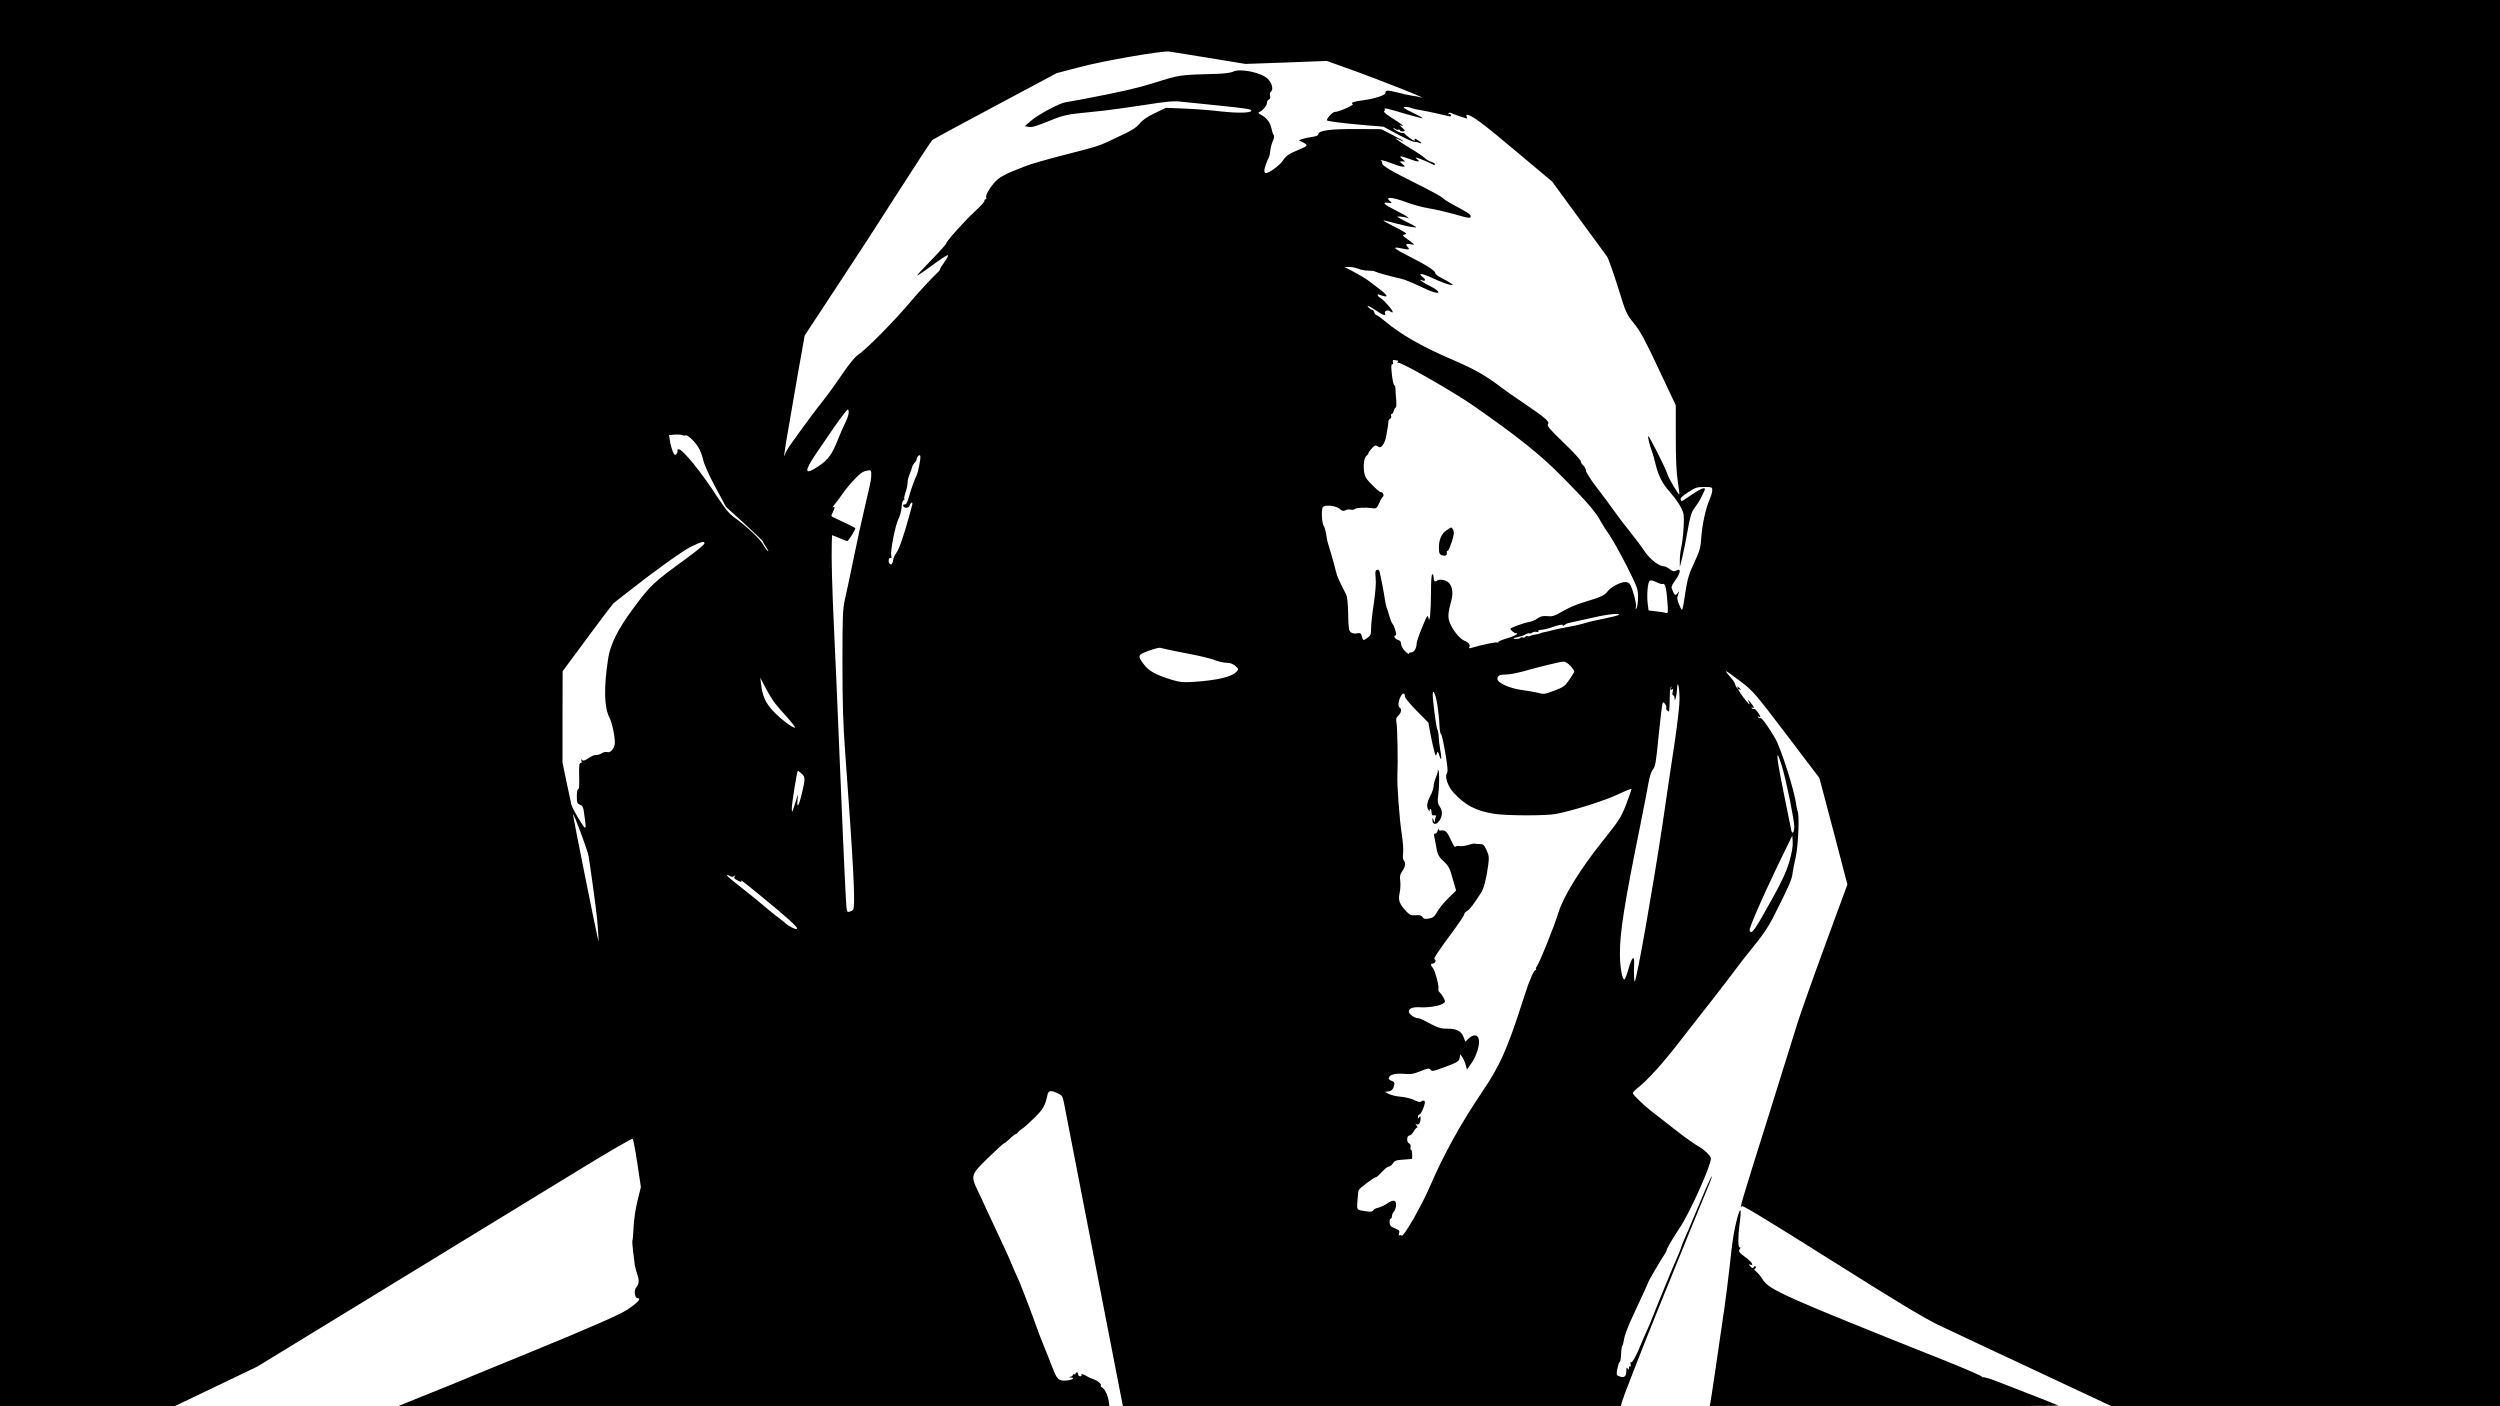 <?xml version="1.0" standalone="no"?>
<!DOCTYPE svg PUBLIC "-//W3C//DTD SVG 20010904//EN"
 "http://www.w3.org/TR/2001/REC-SVG-20010904/DTD/svg10.dtd">
<svg version="1.0" xmlns="http://www.w3.org/2000/svg"
 width="1920pt" height="1080pt" viewBox="0 0 1920 1080"
 preserveAspectRatio="xMidYMid meet">
<g transform="translate(0,1080) scale(0.1,-0.1)"
fill="#000000" stroke="none">
<path d="M0 5400 l0 -5400 670 0 670 0 318 152 317 152 1065 651 c586 358
1233 754 1438 879 206 126 377 225 381 220 5 -5 21 -90 36 -190 l27 -181 -26
-105 c-15 -60 -27 -144 -30 -200 -2 -53 -6 -100 -9 -105 -2 -4 0 -42 5 -83 6
-41 11 -88 13 -105 2 -16 11 -50 20 -74 16 -44 13 -74 -11 -102 -17 -19 -8
-79 12 -79 34 0 4 -33 -79 -89 -26 -18 -132 -68 -235 -112 -103 -44 -207 -88
-232 -99 -25 -10 -162 -67 -305 -126 -143 -58 -323 -132 -400 -164 -77 -33
-241 -100 -365 -149 l-225 -91 2733 0 2732 0 -4 33 c-5 45 -32 103 -51 111 -9
3 -14 10 -11 15 8 12 -25 39 -65 52 -19 7 -40 17 -48 23 -17 13 -43 17 -35 5
3 -5 -2 -9 -10 -9 -9 0 -16 7 -16 15 0 8 -4 15 -10 15 -5 0 -10 -5 -10 -11 0
-5 -4 -7 -10 -4 -5 3 -10 2 -10 -4 0 -5 -8 -12 -17 -14 -17 -4 -17 -5 0 -6 36
-2 15 -19 -30 -23 -63 -6 -75 6 -113 106 -17 44 -40 104 -52 131 -27 65 -47
115 -119 315 -34 91 -74 194 -91 230 -16 36 -38 85 -48 110 -17 43 -52 119
-137 300 -22 47 -51 108 -63 135 -12 28 -40 87 -61 131 -56 116 -53 123 85
257 61 59 114 107 118 107 4 0 24 16 44 35 19 19 40 35 44 35 5 0 13 6 17 13
4 7 20 20 34 29 15 9 58 48 95 85 67 66 81 92 99 176 6 32 28 35 79 10 31 -14
37 -23 46 -67 5 -28 84 -433 175 -901 90 -467 190 -982 222 -1143 l57 -292
1912 0 1912 0 7 28 c8 34 146 387 263 677 160 394 382 939 408 999 13 32 23
60 21 63 -2 2 -25 -47 -52 -109 -26 -62 -67 -160 -92 -218 -24 -58 -55 -130
-69 -161 -13 -31 -24 -59 -24 -63 0 -3 -9 -25 -19 -49 -25 -52 -211 -506 -211
-512 0 -2 -14 -35 -31 -72 -17 -38 -39 -88 -49 -113 -31 -79 -66 -141 -75
-133 -4 5 -5 -2 -2 -15 3 -12 1 -20 -4 -16 -5 3 -9 -3 -9 -13 0 -15 -2 -16
-10 -3 -7 11 -10 6 -10 -21 0 -41 -17 -54 -54 -39 -22 8 -23 11 -15 56 5 26
12 50 17 53 8 6 11 26 13 81 1 19 5 40 9 45 4 6 10 29 13 52 3 24 30 96 60
160 98 211 127 275 127 279 0 6 100 176 121 206 10 15 19 32 19 37 0 11 48 93
100 171 76 112 240 477 240 533 0 18 -52 69 -88 88 -23 12 -105 69 -152 106
-8 7 -44 35 -80 62 -36 28 -69 54 -75 59 -5 4 -30 23 -55 42 -62 48 -150 132
-150 145 0 5 17 24 38 40 83 67 190 185 332 369 29 38 59 76 66 85 55 68 310
396 352 454 29 39 75 99 102 132 110 134 148 189 202 297 107 212 127 258 134
305 3 27 15 85 25 130 19 81 30 328 15 351 -3 6 -8 30 -11 53 -14 108 -116
429 -162 509 -49 85 -104 161 -113 155 -5 -3 -12 0 -16 6 -4 8 -3 9 4 5 18
-11 14 3 -9 35 -11 16 -24 27 -29 24 -5 -3 -12 0 -16 6 -4 8 -3 9 4 5 20 -12
13 7 -14 39 -19 22 -23 24 -15 8 19 -38 4 -26 -39 30 -39 53 -50 74 -30 62 16
-10 11 1 -7 16 -15 12 -16 12 -8 -1 6 -11 5 -12 -4 -4 -7 6 -13 19 -15 27 -1
9 -11 27 -22 39 -75 87 -71 86 69 -20 93 -71 105 -86 348 -405 l252 -332 108
-409 107 -409 -173 -471 c-95 -259 -188 -523 -208 -586 -19 -63 -119 -380
-220 -705 -218 -693 -233 -745 -209 -708 5 8 222 -124 682 -414 511 -322 712
-443 825 -498 83 -40 416 -196 741 -348 l591 -277 1492 0 1491 0 0 5400 0
5400 -9600 0 -9600 0 0 -5400z m9285 4955 l280 -46 312 11 313 12 147 -53
c245 -86 684 -261 567 -225 -12 4 -39 9 -59 11 -21 3 -72 14 -113 25 -77 19
-92 19 -92 -4 0 -17 -78 -43 -170 -56 -79 -11 -99 -18 -81 -29 13 -8 -108 -61
-139 -61 -17 0 -67 -56 -58 -65 7 -7 135 -23 288 -36 l145 -12 110 -59 c60
-32 116 -58 125 -57 8 1 23 -1 33 -6 31 -13 28 0 -5 19 -17 11 -28 14 -24 7 4
-6 3 -11 -2 -11 -10 0 -63 38 -73 53 -3 4 -10 7 -15 6 -14 -4 -61 19 -70 33
-6 10 -5 10 9 0 9 -8 20 -11 26 -8 5 3 11 1 13 -5 2 -6 12 -10 23 -8 18 4 18
5 -4 26 l-23 22 23 -6 c13 -3 -16 20 -64 50 -50 31 -84 58 -78 62 6 3 9 11 5
16 -7 13 22 6 169 -38 65 -19 121 -33 123 -31 2 3 -33 22 -79 44 -63 30 -77
40 -59 42 13 2 36 -1 50 -7 15 -6 45 -13 67 -16 39 -6 150 -30 212 -45 25 -6
30 -5 26 6 -3 8 -10 11 -16 7 -6 -3 -7 -1 -3 5 5 9 13 9 27 1 16 -8 106 -38
116 -39 1 0 0 7 -3 15 -4 8 -2 15 2 14 37 -3 121 -65 369 -274 l286 -240 201
-275 c111 -151 210 -286 220 -300 10 -14 47 -119 83 -233 63 -204 66 -209 124
-281 49 -60 83 -123 190 -351 l131 -278 0 -243 c0 -172 5 -273 15 -340 9 -53
14 -98 12 -101 -6 -5 -84 127 -92 157 -11 40 -137 290 -146 290 -7 0 10 -70
31 -125 5 -12 16 -53 25 -91 22 -89 52 -148 107 -209 56 -65 94 -123 106 -166
10 -36 0 -190 -17 -269 -6 -25 -10 -67 -10 -95 l0 -50 18 70 c10 39 28 131 41
205 20 114 28 142 54 179 38 53 39 56 65 109 19 40 20 42 3 42 -10 0 -51 -22
-91 -50 -40 -27 -74 -50 -76 -50 -1 0 -5 6 -8 14 -4 10 15 28 57 55 56 37 69
41 124 41 60 0 62 -1 62 -26 0 -14 -9 -44 -19 -67 -30 -66 -58 -193 -65 -293
-5 -81 -11 -101 -54 -195 -40 -84 -52 -125 -66 -214 -27 -173 -24 -168 -49
-111 -17 41 -19 53 -9 80 10 26 9 28 -2 14 -18 -25 -24 -23 -40 15 -13 30 -12
34 20 80 19 26 34 56 34 67 0 17 -3 18 -24 9 -20 -10 -29 -8 -52 10 -15 11
-33 21 -41 21 -40 0 -110 53 -151 114 -24 36 -76 105 -115 154 -40 49 -95 122
-124 163 -29 41 -88 121 -133 179 -44 57 -80 114 -80 126 0 11 -9 29 -20 39
-11 10 -20 25 -20 33 0 9 -59 73 -132 143 -110 106 -130 130 -119 142 14 18
-20 48 -185 160 -62 41 -138 94 -169 118 -130 98 -206 142 -397 224 -219 94
-382 188 -500 287 -31 26 -61 48 -67 48 -5 0 -13 9 -16 20 -3 11 -10 20 -14
20 -12 0 -47 29 -35 30 7 0 35 -16 63 -35 54 -37 77 -44 68 -21 -7 19 22 30
40 15 7 -7 16 -10 19 -7 7 8 -67 94 -93 109 -24 13 -32 35 -10 26 79 -29 74
-11 -14 55 -35 27 -68 52 -74 56 -20 15 -91 56 -135 79 l-45 22 36 1 c20 0 52
-6 71 -14 19 -8 53 -15 75 -14 23 0 47 -3 53 -7 13 -8 127 -40 199 -55 25 -6
87 -30 138 -55 105 -51 157 -66 148 -44 -3 8 -33 28 -66 44 -55 27 -95 57 -57
42 27 -10 30 6 6 24 -47 36 -5 31 81 -10 50 -23 105 -44 123 -47 32 -6 33 -6
11 10 -12 9 -44 27 -72 41 -28 14 -50 31 -48 37 3 17 -65 60 -202 130 -123 62
-137 78 -50 59 47 -11 59 -7 41 11 -21 21 -13 30 18 23 17 -4 30 -5 30 -2 0 2
-21 19 -47 37 -45 32 -46 35 -23 40 20 5 8 13 -73 55 -53 27 -95 50 -93 52 1
2 45 -9 97 -23 52 -14 112 -27 134 -29 36 -5 31 0 -50 40 -84 42 -87 45 -50
42 22 -2 47 -7 55 -11 12 -7 13 -7 2 5 -7 8 -49 32 -94 54 -89 44 -109 64 -56
58 30 -4 31 -3 16 10 -49 39 11 36 126 -7 50 -19 127 -39 171 -46 44 -7 127
-26 185 -42 125 -36 135 -37 135 -18 0 14 -27 31 -148 95 -26 14 -56 34 -67
45 -10 10 -97 58 -192 105 -204 101 -279 146 -273 162 2 6 -1 14 -8 17 -7 3
-6 5 4 5 8 1 44 -10 79 -24 35 -14 73 -25 84 -25 20 1 20 1 -3 20 l-23 20 22
0 22 0 -23 20 c-31 25 -13 25 53 0 64 -24 92 -26 64 -5 -11 8 -15 15 -8 15 9
0 109 -42 135 -57 4 -2 7 0 7 6 0 6 -12 14 -26 17 -14 4 -38 18 -52 31 -15 14
-69 50 -120 80 -89 54 -137 91 -73 59 17 -9 31 -14 31 -12 0 3 -39 25 -86 50
l-87 44 -191 1 c-200 1 -291 -11 -291 -40 0 -9 -17 -16 -51 -21 -28 -4 -61
-11 -74 -16 l-25 -9 33 -17 c39 -20 36 -27 -20 -50 -88 -36 -110 -51 -136 -90
-25 -37 -102 -93 -129 -95 -7 -1 -13 7 -13 17 0 19 21 80 34 101 5 8 10 32 12
55 2 22 11 55 20 74 10 22 12 37 6 45 -6 7 -13 29 -17 50 -9 45 -36 82 -78
104 -19 10 -27 18 -19 21 26 8 62 50 62 71 0 12 7 24 15 27 10 4 13 14 9 29
-3 13 -1 26 5 29 23 15 12 66 -22 100 -49 49 -216 84 -268 55 -13 -7 -66 -14
-119 -16 -297 -8 -286 -7 -485 -69 -127 -40 -247 -68 -540 -124 -55 -10 -118
-22 -140 -25 -51 -8 -212 -95 -270 -145 l-45 -39 28 -5 c27 -6 62 4 202 62 53
21 105 34 175 41 55 6 145 15 200 21 55 6 197 26 315 44 172 27 228 32 280 25
36 -4 160 -17 275 -28 232 -24 265 -29 265 -41 0 -18 -101 -20 -230 -6 -74 9
-200 19 -280 22 l-145 6 -86 -41 c-60 -29 -95 -53 -117 -81 -22 -27 -57 -50
-110 -75 -42 -20 -104 -49 -137 -65 -62 -29 -97 -40 -270 -84 -189 -48 -328
-88 -359 -102 -17 -7 -62 -25 -101 -40 -38 -15 -87 -41 -108 -57 -45 -37 -101
-121 -93 -142 3 -8 1 -15 -4 -15 -6 0 -10 -6 -10 -14 0 -7 -34 -45 -75 -82
-75 -68 -222 -233 -218 -244 1 -4 -40 -49 -90 -102 -133 -138 -146 -153 -122
-139 11 6 63 43 115 81 52 39 101 70 108 70 8 0 -1 -19 -22 -49 -20 -27 -36
-53 -36 -58 0 -5 -8 -16 -17 -24 -35 -31 -159 -165 -208 -224 -121 -145 -341
-368 -407 -412 -24 -16 -68 -71 -119 -146 -45 -67 -107 -153 -138 -192 -54
-66 -168 -220 -259 -349 -23 -33 -42 -66 -42 -74 0 -9 -2 -13 -5 -11 -5 6 6
74 94 578 l61 344 242 368 c134 202 351 536 483 744 132 207 247 382 255 389
8 7 227 126 485 263 l470 251 175 46 c177 48 640 128 690 120 14 -2 151 -24
305 -49z m1448 -2324 c5 -1 5 -6 1 -13 -4 -6 -3 -8 4 -4 16 10 416 -218 575
-328 349 -243 520 -380 691 -554 187 -189 252 -265 290 -337 15 -27 45 -75 67
-105 22 -30 80 -135 130 -232 86 -172 89 -180 89 -245 0 -38 -5 -75 -11 -83
-8 -12 -9 -10 -5 10 5 24 -22 129 -44 170 -7 12 -21 20 -37 20 -38 0 -111 -38
-135 -70 -22 -31 -54 -46 -168 -80 -82 -25 -131 -46 -203 -88 -40 -23 -58 -28
-94 -24 -35 3 -51 -1 -74 -17 -16 -12 -43 -24 -61 -27 -44 -7 -148 -45 -148
-53 0 -11 38 -40 44 -34 3 4 6 1 6 -5 0 -7 -34 -22 -74 -34 -41 -12 -73 -25
-70 -30 3 -4 -1 -5 -9 -2 -12 4 -121 -19 -201 -43 -11 -3 -16 -1 -12 5 11 18
-4 38 -37 51 -35 14 -87 77 -112 137 -17 42 -15 78 11 171 16 57 9 110 -20
138 -20 21 -73 30 -89 16 -17 -14 -27 -4 -27 26 0 13 -4 23 -10 23 -6 0 -10
-51 -10 -134 0 -150 -10 -253 -20 -201 -5 27 -10 19 -48 -73 -23 -56 -42 -111
-42 -122 0 -36 -19 -70 -40 -70 -11 0 -20 -5 -20 -10 0 -6 -13 3 -30 20 -17
17 -30 41 -30 55 0 18 -7 26 -25 31 -23 6 -36 34 -16 34 11 0 -8 69 -25 90 -7
8 -17 35 -24 60 -7 25 -16 54 -21 65 -4 11 -10 38 -13 60 -5 41 -33 187 -42
217 -3 10 -11 15 -20 11 -12 -4 -13 -17 -9 -62 4 -36 -1 -105 -14 -194 -12
-77 -21 -163 -21 -192 0 -48 -3 -56 -30 -75 -26 -19 -31 -19 -35 -6 -3 9 -7
23 -10 32 -4 11 -12 14 -33 10 -16 -4 -35 -1 -46 7 -17 12 -20 30 -22 140 -2
86 -7 135 -17 154 -56 108 -67 134 -78 178 -6 28 -23 88 -37 135 -31 103 -27
85 -37 145 -4 28 -12 55 -17 62 -17 21 -22 131 -8 149 18 20 105 10 133 -17
15 -14 24 -16 39 -8 11 6 29 8 41 5 12 -3 26 -1 33 5 13 10 77 14 133 6 31 -4
35 -1 53 39 10 24 23 46 28 49 12 7 2 35 -13 35 -11 0 -30 16 -87 74 -29 30
-39 49 -44 85 -7 56 1 106 20 122 8 6 14 15 14 20 0 4 11 20 26 36 22 24 28
25 45 15 17 -11 23 -10 39 10 10 13 22 43 26 68 4 25 9 54 11 65 3 11 5 30 5
42 0 12 6 24 14 27 7 3 11 12 8 21 -3 8 -2 15 4 15 5 0 13 11 16 25 4 14 10
25 15 25 5 0 6 26 4 58 -3 31 -6 69 -6 85 0 15 -3 27 -7 27 -9 0 -19 54 -24
122 -2 30 1 45 7 41 6 -4 8 2 5 14 -4 16 -1 20 11 18 9 -2 20 -4 24 -4z
m-4239 -473 c-15 -29 -42 -91 -60 -137 -44 -111 -75 -153 -147 -201 -110 -74
-115 -45 -19 97 132 195 168 246 207 297 39 49 40 50 43 24 2 -14 -9 -50 -24
-80z m-1231 -102 c10 11 68 -40 97 -86 17 -26 34 -70 40 -100 6 -32 41 -111
92 -207 l83 -155 143 -130 c78 -72 142 -133 142 -138 0 -4 12 -25 26 -46 15
-21 19 -32 9 -24 -9 7 -25 30 -35 49 -19 38 -130 143 -219 206 -41 30 -71 66
-129 154 -125 194 -269 371 -300 371 -8 0 -12 -6 -9 -13 2 -6 -2 -18 -9 -25
-11 -10 -16 -6 -28 22 -8 20 -18 55 -21 80 l-7 45 43 3 c24 2 51 0 60 -4 9 -4
19 -5 22 -2z m1797 -228 c-6 -34 -15 -68 -20 -77 -14 -26 -48 -122 -62 -176
-10 -35 -19 -50 -30 -49 -10 1 -14 -4 -11 -12 8 -21 44 -17 50 6 3 11 10 20
15 20 5 0 7 -8 4 -17 -2 -10 -12 -45 -21 -78 -48 -171 -77 -255 -100 -289 -14
-20 -25 -45 -25 -54 0 -9 -4 -23 -9 -30 -6 -10 -10 -10 -20 1 -13 16 -4 50 10
41 6 -3 7 5 4 19 -9 34 33 244 57 286 10 18 20 56 22 84 2 28 8 53 15 55 6 2
9 7 6 12 -3 4 2 27 10 50 8 23 15 56 15 72 0 16 7 45 16 66 9 20 17 45 19 55
2 9 11 24 19 33 9 8 16 21 16 28 0 6 6 18 12 24 19 19 22 -2 8 -70z m-369 -60
c2 -39 -1 -59 -38 -213 -41 -177 -62 -270 -109 -500 -19 -93 -44 -210 -55
-258 -17 -79 -19 -127 -19 -490 0 -304 5 -468 20 -672 65 -881 81 -1194 62
-1221 -4 -6 -17 -13 -28 -16 -21 -5 -22 -1 -28 106 -9 156 -32 685 -56 1271
-11 275 -27 635 -35 800 -14 299 -21 548 -17 657 l2 58 53 -21 c28 -12 57 -23
62 -25 9 -4 70 94 63 101 -4 4 -104 53 -155 76 -32 14 -33 15 -18 43 18 35 19
50 3 40 -7 -4 -4 4 8 17 11 13 40 51 62 83 60 85 139 167 170 176 44 13 52 11
53 -12z m-1281 -542 c0 -8 -62 -59 -137 -114 -258 -187 -276 -204 -415 -392
-112 -151 -171 -270 -187 -375 -35 -226 -31 -376 9 -455 22 -43 44 -151 42
-199 -3 -39 -35 -76 -58 -67 -9 3 -25 0 -37 -6 -22 -13 -28 -15 -58 -17 -9 0
-32 -12 -52 -25 -26 -18 -38 -21 -47 -13 -8 9 -10 8 -5 -5 5 -12 2 -18 -6 -18
-11 0 -13 -21 -11 -100 2 -66 0 -100 -7 -100 -7 0 -11 -23 -11 -55 0 -49 3
-57 24 -65 18 -6 25 -19 29 -47 17 -114 18 -135 8 -129 -15 10 -97 149 -103
176 -3 14 -20 92 -37 174 l-31 149 0 351 1 351 185 250 c102 138 193 258 202
268 9 10 132 105 273 213 167 125 284 206 331 228 82 39 98 42 98 22z m7360
-311 c17 10 28 -30 35 -129 7 -93 7 -98 -11 -93 -11 3 -45 9 -76 12 l-57 7 -7
55 c-8 69 1 164 17 174 7 4 30 -1 51 -12 21 -11 43 -17 48 -14z m-338 -237
c-5 -5 -53 -17 -108 -28 -54 -10 -122 -26 -150 -35 -47 -14 -103 -26 -189 -41
-16 -3 -48 -10 -70 -16 -22 -6 -47 -12 -55 -13 -8 -1 -22 -5 -31 -9 -9 -4 -27
-8 -41 -10 -13 -1 -29 -6 -36 -10 -7 -4 -16 -5 -21 -1 -5 3 -13 0 -16 -6 -4
-5 -13 -8 -21 -5 -7 3 -16 1 -18 -3 -3 -5 -17 -8 -31 -8 -28 0 -27 7 2 12 10
2 20 4 23 6 3 1 10 3 15 3 6 1 21 8 33 15 13 7 26 10 29 7 4 -3 12 -1 20 5 7
6 22 9 33 6 11 -3 18 -1 14 4 -3 5 3 10 13 11 17 1 27 3 48 8 6 2 15 4 20 5 6
1 17 5 25 8 44 17 90 25 83 14 -4 -8 -1 -7 9 1 9 7 24 15 34 17 11 2 51 11 89
20 150 33 171 38 215 44 63 9 91 8 82 -1z m-3457 -268 c28 -6 106 -22 175 -35
69 -13 149 -33 178 -44 29 -12 70 -21 92 -21 27 0 48 -8 67 -24 27 -24 27 -25
9 -45 -35 -39 -148 -66 -332 -78 -76 -5 -103 -2 -161 15 -126 39 -178 67 -217
118 -42 54 -44 69 -15 85 39 20 124 47 139 44 8 -2 38 -8 65 -15z m3084 -122
c17 -18 31 -38 31 -44 0 -6 -17 -35 -38 -65 -34 -49 -45 -57 -115 -83 -73 -28
-82 -29 -125 -17 -25 6 -79 16 -119 21 -96 12 -193 55 -193 86 0 26 17 34 71
34 22 0 79 11 127 24 143 40 286 74 309 75 13 1 35 -13 52 -31z m-6104 -293
c18 -22 60 -71 94 -108 34 -38 60 -72 57 -75 -10 -10 -115 69 -170 129 -57 61
-80 113 -91 204 l-6 50 42 -80 c23 -44 56 -98 74 -120z m6944 42 c1 -42 -15
-184 -34 -315 -20 -130 -63 -418 -95 -640 -72 -481 -199 -1204 -215 -1220 -5
-6 -8 63 -5 134 3 72 -16 57 -41 -30 -13 -47 -28 -86 -33 -88 -17 -6 -35 97
-35 197 -1 160 33 378 153 970 30 149 60 304 67 345 8 46 20 85 34 101 18 22
24 57 44 265 13 131 27 243 31 248 9 9 34 -30 27 -42 -3 -4 1 -13 9 -20 15
-14 15 -16 18 115 0 34 5 65 9 69 4 5 5 0 1 -10 -6 -15 -4 -17 6 -11 10 6 11
2 6 -19 -4 -15 -2 -26 4 -26 5 0 10 -10 11 -22 1 -22 1 -22 9 2 4 14 9 45 10
70 3 75 18 16 19 -73z m-1859 -57 c7 -47 14 -114 15 -149 1 -35 7 -66 12 -70
6 -3 20 -68 33 -144 19 -113 21 -142 11 -159 -16 -26 10 -100 53 -146 89 -97
172 -140 311 -162 98 -15 396 -16 475 -1 134 26 377 103 478 151 56 27 102 45
102 40 0 -5 -19 -58 -41 -117 -40 -102 -50 -119 -189 -293 -164 -206 -292
-413 -330 -535 -36 -116 -147 -392 -167 -416 -7 -9 -10 -19 -6 -22 3 -4 2 -7
-4 -7 -5 0 -18 -19 -28 -42 -9 -24 -21 -52 -26 -63 -4 -11 -27 -78 -50 -150
-112 -349 -171 -481 -299 -670 -170 -252 -302 -490 -405 -730 -66 -154 -205
-397 -220 -385 -7 6 -15 6 -20 2 -4 -4 -4 3 0 16 6 20 1 25 -32 38 -32 13 -39
21 -41 45 -1 16 2 29 8 29 5 0 10 9 10 19 0 11 6 26 14 34 8 8 16 29 18 48 4
44 -21 50 -70 15 -21 -14 -52 -28 -69 -32 -17 -3 -34 -12 -37 -20 -3 -9 -17
-11 -43 -8 -88 12 -83 7 -78 82 2 37 7 74 10 82 7 16 119 100 134 100 5 0 25
18 45 40 20 22 42 40 50 40 8 0 23 11 33 25 15 22 28 26 78 29 33 2 62 4 66 5
9 2 5 71 -4 71 -5 0 -7 9 -4 20 3 13 -1 24 -13 30 -20 11 -16 60 6 60 7 0 21
14 31 30 9 17 21 30 26 30 5 0 3 8 -4 17 -12 14 -12 15 0 9 16 -11 31 10 31
44 0 20 -2 22 -10 10 -8 -13 -10 -12 -10 3 0 9 4 17 10 17 15 0 52 92 41 103
-7 7 -15 6 -24 -1 -10 -9 -23 -6 -55 9 -23 12 -70 23 -104 26 -35 3 -76 13
-93 22 l-30 16 28 3 c19 2 31 12 38 28 13 37 12 44 -16 54 -15 6 -23 15 -19
23 9 25 49 35 115 30 55 -5 75 -1 129 21 57 22 66 24 76 11 10 -13 18 -13 65
4 141 50 154 58 159 87 l5 28 17 -26 c9 -14 21 -40 25 -59 l9 -33 25 35 c68
91 91 220 40 227 -15 2 -33 -6 -50 -22 l-27 -26 -14 36 c-18 46 -54 64 -126
64 -54 0 -72 6 -179 64 -16 9 -36 16 -43 16 -28 0 -72 31 -72 51 0 26 31 37
95 33 60 -3 146 12 170 30 16 11 16 15 2 42 -9 17 -22 36 -31 43 -8 7 -12 19
-9 27 7 18 -27 145 -44 162 -17 17 -17 32 1 32 17 0 29 27 14 32 -12 4 23 57
157 238 38 52 70 101 70 108 0 8 10 19 22 26 20 10 45 43 107 139 22 33 42
111 55 211 8 60 7 74 -12 116 -19 42 -25 48 -52 48 -16 0 -34 1 -40 3 -5 2
-27 -3 -48 -10 -21 -7 -52 -11 -68 -9 -15 3 -30 0 -33 -6 -2 -6 -18 19 -35 57
-30 65 -42 75 -83 68 -5 0 -8 5 -9 12 -1 6 -4 1 -8 -13 -4 -14 -13 -24 -20
-22 -7 1 -10 -6 -6 -20 2 -13 7 -34 9 -48 15 -93 20 -104 63 -144 38 -36 47
-52 69 -133 l27 -92 -59 -58 c-33 -32 -71 -79 -85 -104 -22 -38 -33 -48 -64
-53 -29 -6 -40 -4 -50 11 -10 13 -24 17 -54 14 -35 -2 -45 2 -72 31 -52 57
-62 83 -50 139 6 26 8 69 5 93 -5 37 -2 50 17 78 23 32 26 62 8 84 -5 7 -7 30
-3 51 3 22 -1 87 -10 144 -18 111 -38 384 -34 459 5 90 0 366 -7 400 -5 29 -3
39 14 54 22 20 28 51 11 61 -15 9 -12 48 6 84 16 32 34 33 34 1 0 -10 41 -59
90 -109 l90 -91 15 -82 c9 -46 21 -105 29 -132 11 -44 14 -47 20 -25 7 23 9
22 21 -16 16 -48 19 -20 5 53 -5 27 -10 69 -11 93 -1 24 -6 49 -9 54 -8 10
-25 130 -35 240 -9 94 19 50 35 -55z m2645 -464 c33 -107 95 -413 95 -465 0
-44 -15 -63 -23 -28 -3 12 -26 128 -52 257 -49 240 -61 320 -51 320 3 0 17
-38 31 -84z m-7528 -58 c28 -26 28 -38 2 -149 -23 -99 -41 -127 -34 -52 5 47
4 47 -6 13 -36 -115 -37 -117 -38 -85 -2 37 40 295 47 295 3 0 16 -10 29 -22z
m-1637 -632 c11 -61 59 -412 65 -476 10 -107 14 -184 10 -175 -6 14 -195 955
-194 969 1 23 110 -268 119 -318z m9222 -44 c-23 -76 -53 -143 -123 -269 -145
-263 -168 -296 -182 -258 -7 18 135 336 304 679 l24 49 3 -50 c2 -33 -7 -84
-26 -151z m-8132 -112 c9 -6 20 -5 30 3 13 10 13 10 3 -3 -9 -12 -5 -18 24
-33 22 -11 32 -13 27 -5 -10 16 1 8 141 -106 214 -175 296 -249 286 -259 -9
-9 -65 19 -94 47 -6 6 -30 25 -52 41 -22 16 -69 54 -105 85 -36 31 -103 86
-150 122 -120 95 -146 117 -135 117 6 1 17 -3 25 -9z"/>
<path d="M11109 6727 c-38 -25 -58 -70 -58 -132 -1 -47 6 -59 37 -62 20 -3 27
7 23 30 0 4 3 7 8 7 5 0 18 31 31 69 17 55 19 73 11 90 -14 26 -11 26 -52 -2z"/>
<path d="M11042 4886 c3 -4 -2 -28 -13 -53 -10 -24 -19 -57 -19 -71 0 -15 -11
-48 -25 -74 -26 -50 -31 -83 -15 -108 8 -12 10 -12 10 -1 0 8 3 11 8 7 4 -4 7
-18 7 -29 0 -16 5 -21 19 -19 14 3 17 -1 12 -13 -3 -9 -6 -24 -7 -33 -1 -10
-4 -7 -9 8 -8 24 -8 24 -9 2 -1 -33 28 -40 49 -11 29 37 31 80 8 113 -16 23
-19 37 -14 75 11 83 12 202 1 208 -5 4 -7 3 -3 -1z"/>
<path d="M13342 1445 c-25 -95 -36 -160 -57 -360 -9 -82 -27 -226 -40 -320
-53 -367 -105 -721 -110 -742 l-5 -23 1341 0 c738 0 1340 2 1338 5 -5 4 -292
117 -483 190 -49 19 -94 31 -100 28 -6 -3 -8 -2 -3 2 4 5 -116 57 -265 117
-1265 504 -1369 551 -1422 633 -15 25 -38 52 -50 61 -14 11 -17 18 -8 21 6 3
9 9 6 15 -4 6 -10 5 -15 -3 -7 -11 -12 -10 -26 5 -16 16 -16 18 -1 13 32 -11
12 22 -33 54 -53 39 -61 50 -47 66 7 9 7 13 -1 13 -14 0 -14 82 0 188 15 114
7 131 -19 37z"/>
</g>
</svg>
